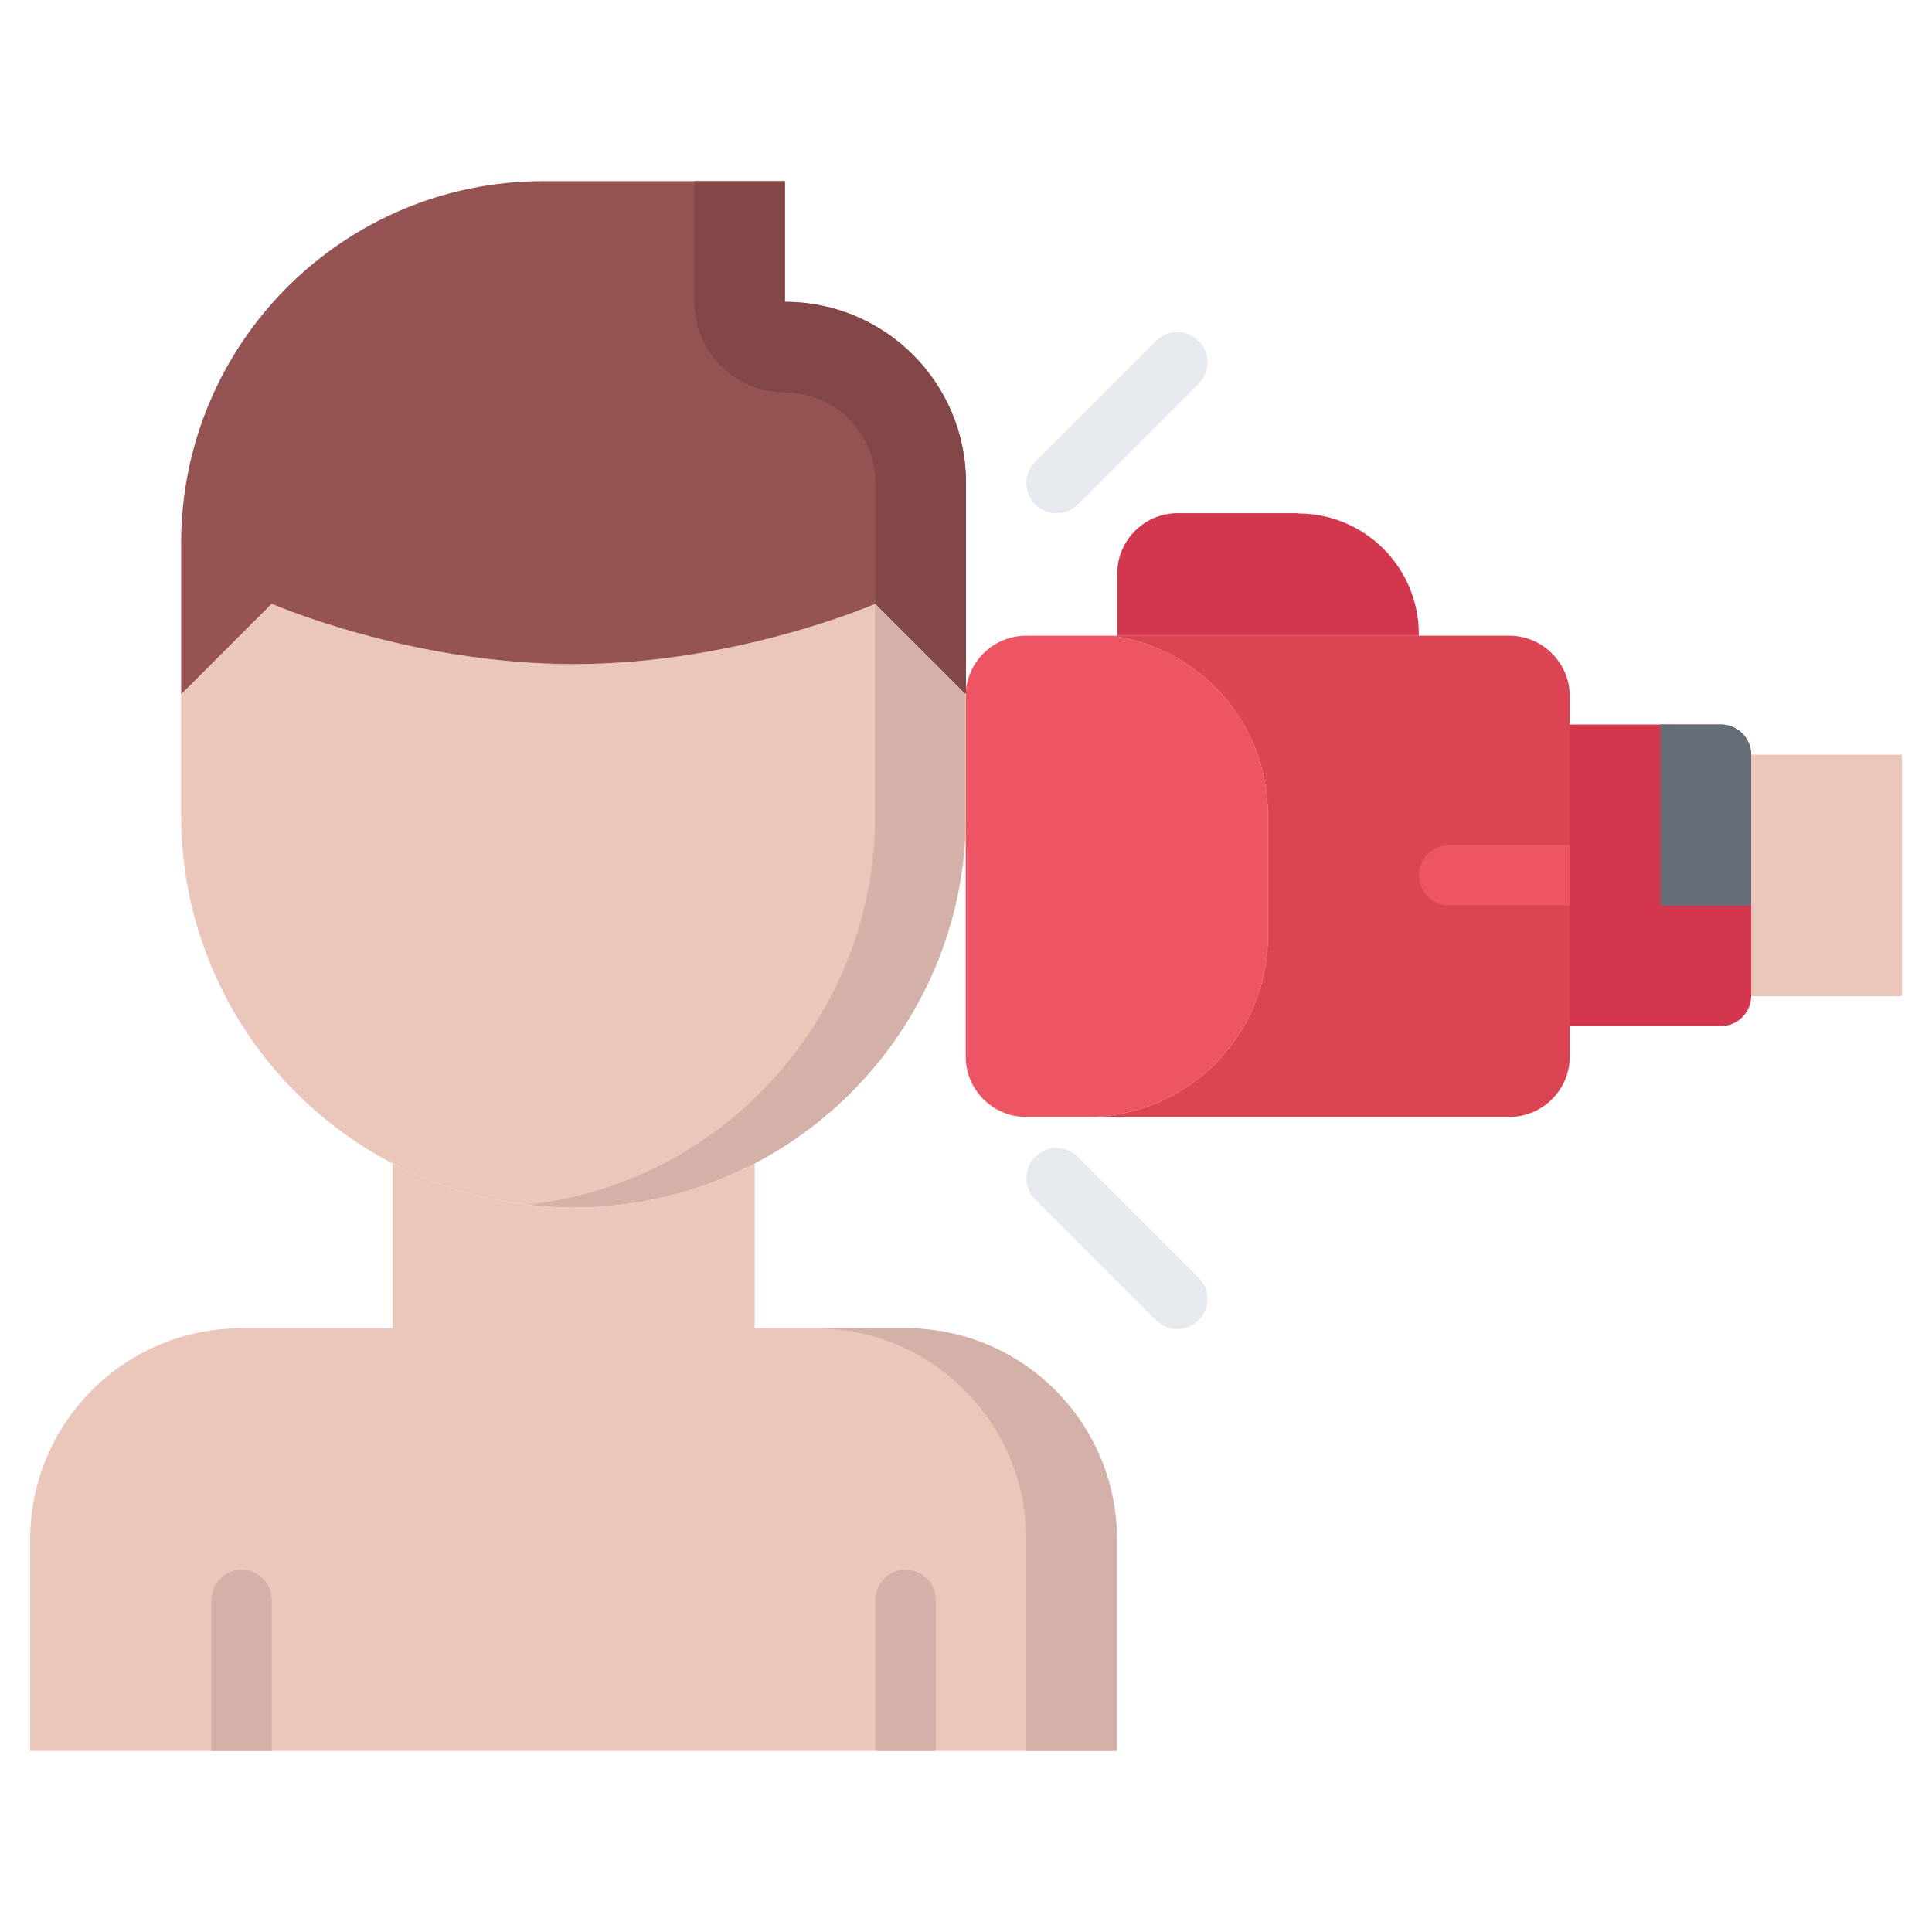 <?xml version="1.0" encoding="utf-8"?>
<!-- Generator: Adobe Illustrator 16.0.0, SVG Export Plug-In . SVG Version: 6.00 Build 0)  -->
<!DOCTYPE svg PUBLIC "-//W3C//DTD SVG 1.1//EN" "http://www.w3.org/Graphics/SVG/1.1/DTD/svg11.dtd">
<svg version="1.1" id="icons" xmlns="http://www.w3.org/2000/svg" xmlns:xlink="http://www.w3.org/1999/xlink" x="0px" y="0px"
	 width="64px" height="64px" viewBox="0 0 64 64" enable-background="new 0 0 64 64" xml:space="preserve">
<g>
	<path fill="#D3374E" d="M49.998,32.99c0,0.55,0.45,1,1,1h6.012c0.55,0,1-0.45,1-1V25c0-0.55-0.45-1-1-1h-6.012c-0.55,0-1,0.45-1,1
		V32.99z"/>
	<g>
		<path fill="#D3374E" d="M47,21v0.06h-9.99V19c0-1.1,0.9-2,2-2h4v0.01C45.21,17.01,47,18.8,47,21z"/>
	</g>
	<g>
		<path fill="#ED5565" d="M42,26.99v4.02C42,34.32,39.32,37,36.01,37h-2.02c-1.101,0-2-0.9-2-2v-7.66C32,27.23,32,27.11,32,27v-4
			v-0.14c0.1-1.011,0.96-1.801,1.99-1.801h2.83C39.75,21.45,42,23.96,42,26.99z"/>
	</g>
	<g>
		<path fill="#DA4453" d="M52,29v4.99V35c0,1.1-0.9,2-2,2H36.01C39.32,37,42,34.32,42,31.01v-4.02c0-3.03-2.25-5.54-5.18-5.931
			h0.189H47h3c1.1,0,2,0.9,2,2V24V29z"/>
	</g>
	<path fill="#656D78" d="M57.01,24h-2v6h3v-5C58.01,24.45,57.56,24,57.01,24z"/>
	<g>
		<path fill="#EAC6BB" d="M31.99,22.99c0,0.02,0,0.05,0,0.069v4.28c-0.12,4.87-2.931,9.08-6.99,11.2C23.2,39.47,21.16,40,19,40
			s-4.2-0.53-6-1.46C8.84,36.37,6,32.02,6,27v-4l3-3c0,0,4.57,2,10,2s10-2,10-2L31.99,22.99z"/>
	</g>
	<g>
		<path fill="#D3B1A9" d="M29,20c0,0-0.011,0.005-0.013,0.006v7.334c-0.12,4.87-2.931,9.08-6.99,11.2
			c-1.376,0.711-2.895,1.183-4.499,1.368C17.992,39.965,18.492,40,19,40c2.16,0,4.2-0.53,6-1.46c4.06-2.12,6.87-6.33,6.99-11.2
			v-4.28c0-0.02,0-0.05,0-0.069L29,20z"/>
	</g>
	<g>
		<path fill="#EAC6BB" d="M30,58H8H1v-7c0-3.87,3.13-7,7-7h5v-5.46c1.8,0.93,3.84,1.46,6,1.46s4.2-0.53,6-1.46V44h5
			c3.87,0,7,3.13,7,7v7H30z"/>
	</g>
	<g>
		<g>
			<path fill="#D3B1A9" d="M30,44h-3.003c3.87,0,7,3.13,7,7v7H37v-7C37,47.13,33.87,44,30,44z"/>
		</g>
	</g>
	<g>
		<path fill="#965353" d="M32,16v6.86c0,0.04-0.01,0.08-0.01,0.13L29,20c0,0-4.57,2-10,2S9,20,9,20l-3,3v-5c0-6.63,5.37-12,12-12h8
			v4C29.32,10,32,12.68,32,16z"/>
	</g>
	<g>
		<path fill="#844747" d="M31.99,22.99c0-0.05,0.01-0.09,0.01-0.13V16c0-3.32-2.68-6-6-6V6h-3v4c0,1.657,1.343,3,3,3
			c1.654,0,3,1.346,3,3v4L31.99,22.99z"/>
	</g>
	<g>
		<rect x="58.01" y="25" fill="#EAC6BB" width="4.99" height="8"/>
	</g>
	<path fill="#ED5565" d="M48.008,27.996c-0.553,0-1,0.447-1,1s0.447,1,1,1H52v-2H48.008z"/>
	<g>
		<path fill="#D3B1A9" d="M8,52c-0.553,0-1,0.447-1,1v4.999h2V53C9,52.447,8.553,52,8,52z"/>
		<path fill="#D3B1A9" d="M29.998,52c-0.553,0-1,0.447-1,1v4.999h2V53C30.998,52.447,30.551,52,29.998,52z"/>
	</g>
	<g>
		<path fill="#E6E9ED" d="M35,17.003c-0.256,0-0.512-0.098-0.707-0.293c-0.391-0.391-0.391-1.023,0-1.414l4-4
			c0.391-0.391,1.023-0.391,1.414,0s0.391,1.023,0,1.414l-4,4C35.512,16.905,35.256,17.003,35,17.003z"/>
	</g>
	<g>
		<path fill="#E6E9ED" d="M39,44.029c-0.256,0-0.512-0.098-0.707-0.293l-4-4c-0.391-0.391-0.391-1.023,0-1.414s1.023-0.391,1.414,0
			l4,4c0.391,0.391,0.391,1.023,0,1.414C39.512,43.932,39.256,44.029,39,44.029z"/>
	</g>
</g>
</svg>
